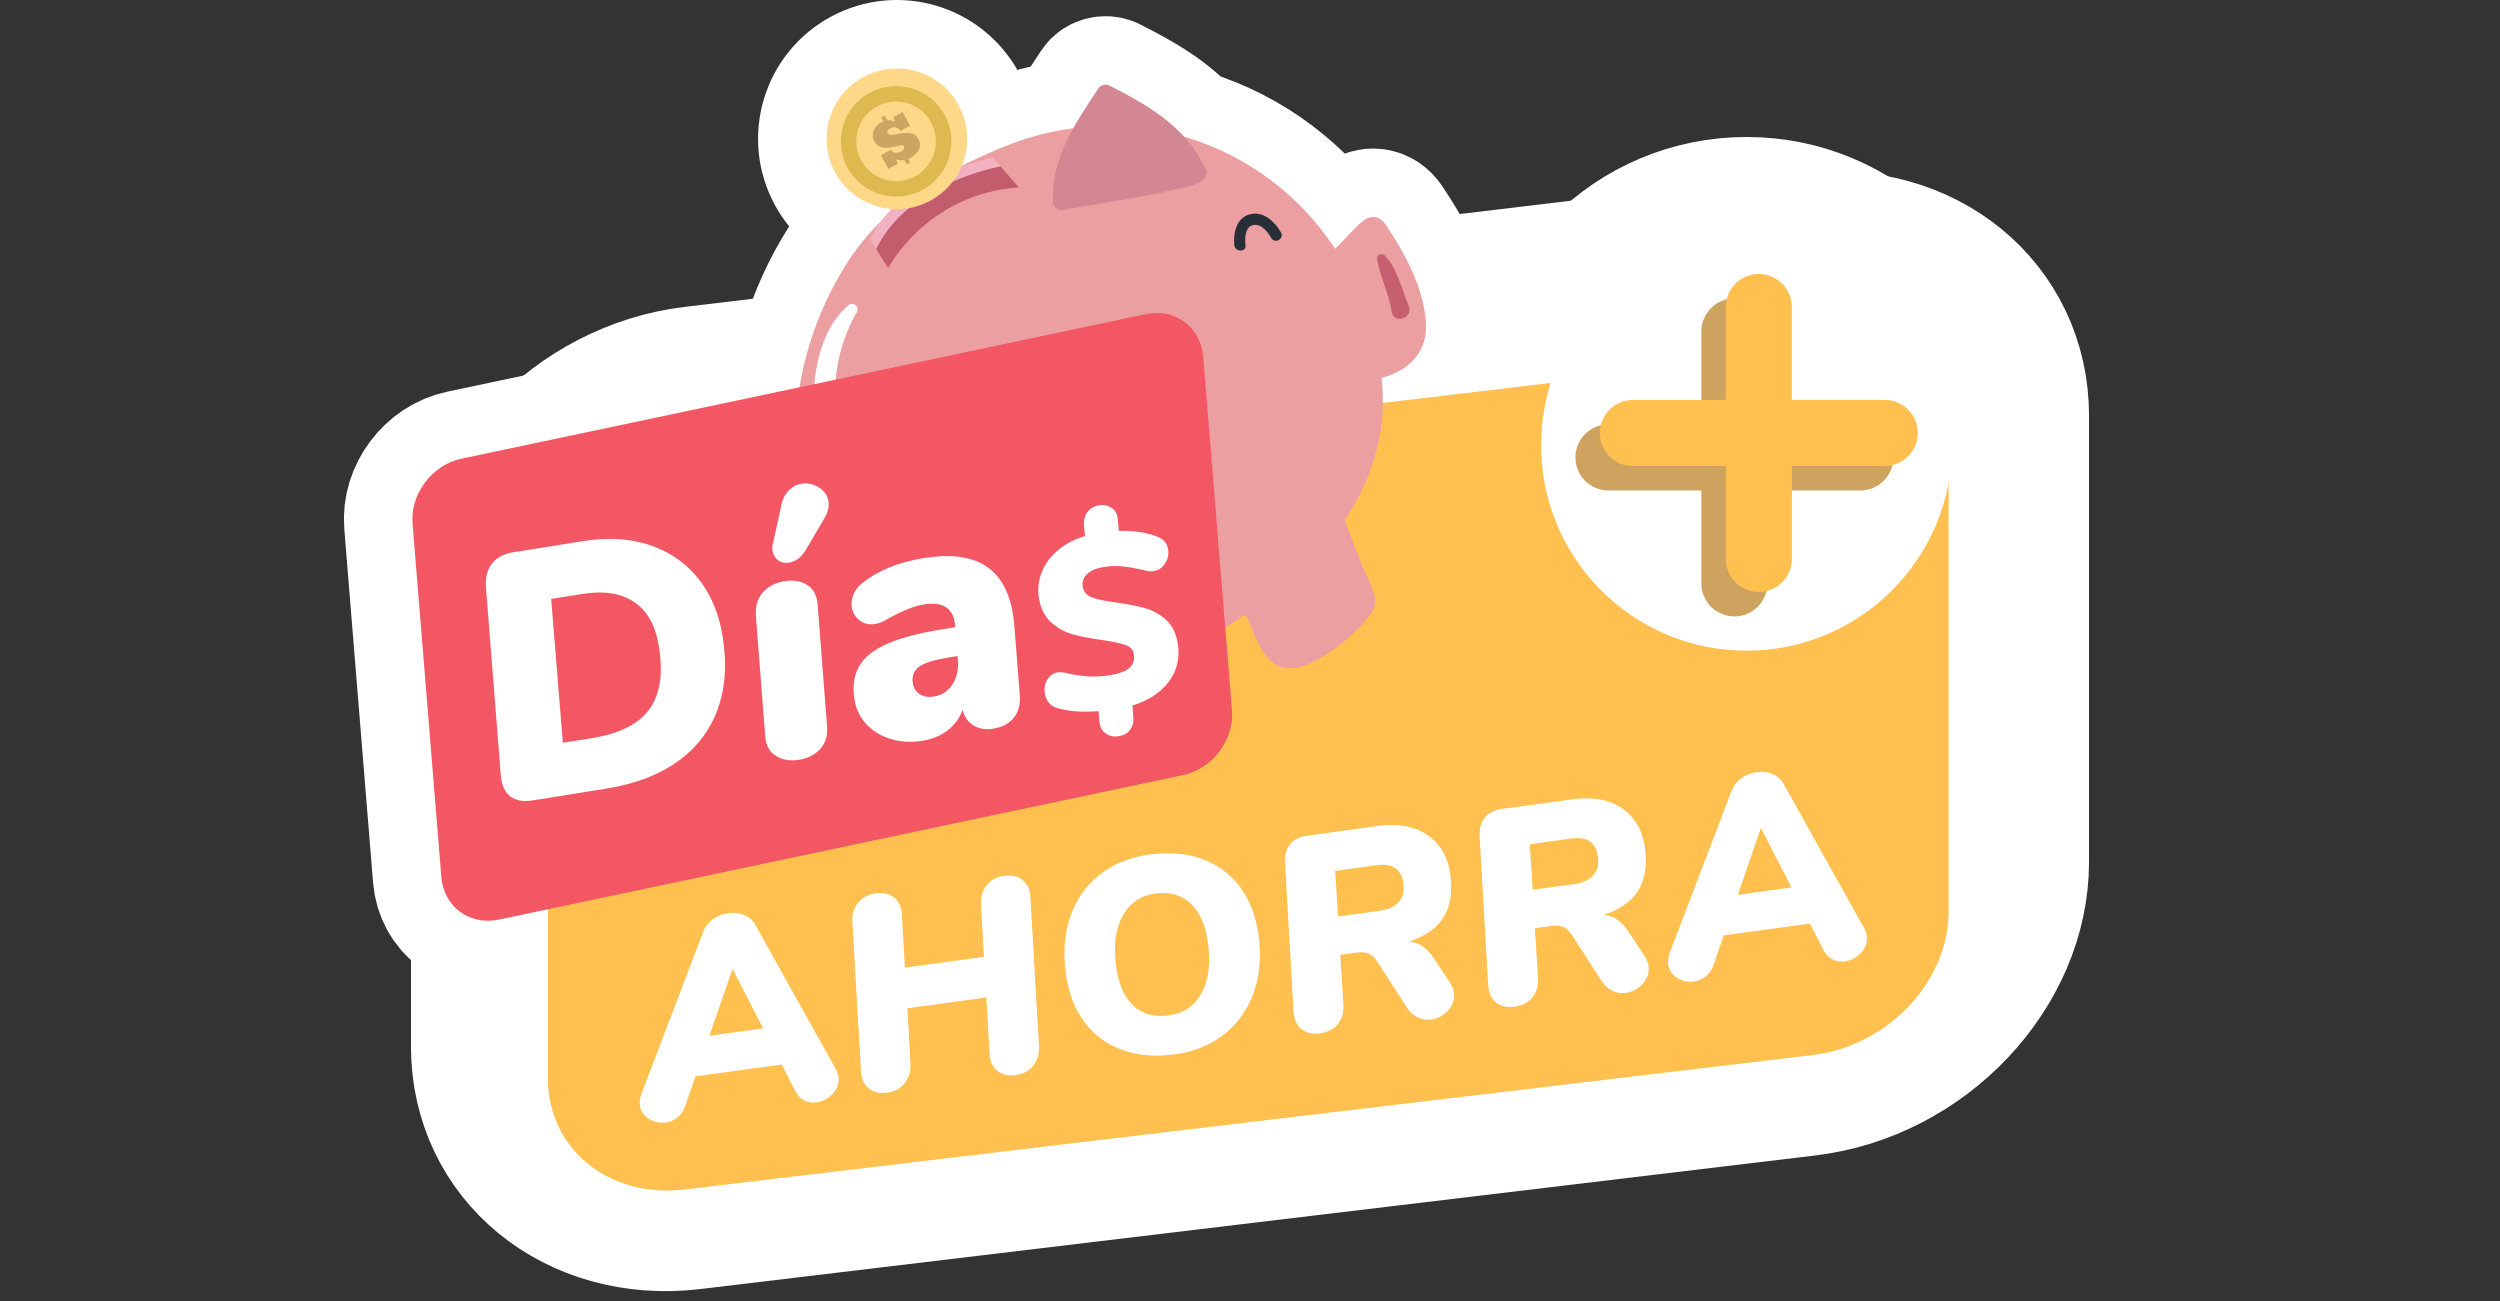 <?xml version="1.0" encoding="utf-8"?>
<!-- Generator: Adobe Illustrator 23.0.2, SVG Export Plug-In . SVG Version: 6.00 Build 0)  -->
<svg version="1.1" id="Capa_4" xmlns="http://www.w3.org/2000/svg" xmlns:xlink="http://www.w3.org/1999/xlink" x="0px" y="0px"
	 width="73px" height="38px" viewBox="0 0 73 38" style="enable-background:new 0 0 73 38;" xml:space="preserve">
<rect x="0" y="0" width="73" height="38" fill="#333333" stroke="none"/>
<style type="text/css">
	.st0{fill:#FFFFFF;stroke:#FFFFFF;stroke-width:4;stroke-linecap:round;stroke-linejoin:round;stroke-miterlimit:10;}
	.st1{opacity:0.5;}
	.st2{fill:#FFFFFF;}
	.st3{fill:#FFC050;}
	.st4{fill:#EB9FA1;}
	.st5{fill:#282F39;}
	.st6{fill:#D38793;}
	.st7{fill:#C65F70;}
	.st8{fill:#F2B1C0;}
	.st9{fill:#C35D6E;}
	.st10{fill:#FFD789;}
	.st11{fill:#BC9C15;}
	.st12{fill:#CDA462;}
	.st13{fill:#F25763;}
	.st14{fill:#CEA35F;}
</style>
<g>
	<g>
		<g>
			<path class="st0" d="M52.774,7.048l-32.548,3.9C16.793,11.359,14,14.315,14,17.537v13.019
				c0,3.222,2.793,5.509,6.226,5.097l32.548-3.9C56.207,31.342,59,28.386,59,25.164V12.145
				C59,8.923,56.207,6.636,52.774,7.048z"/>
			<path class="st0" d="M52.921,29.808l-32.941,3.926C17.782,33.996,16,32.545,16,30.494V17.387
				c0-2.052,1.782-3.928,3.979-4.19l32.941-3.926c2.198-0.262,3.979,1.189,3.979,3.241v13.107
				C56.9,27.671,55.118,29.547,52.921,29.808z"/>
		</g>
		<g>
			<path class="st0" d="M26.355,30.149c0.02,0.18-0.038,0.341-0.172,0.481c-0.135,0.141-0.295,0.222-0.481,0.241
				c-0.122,0.014-0.236-0.007-0.345-0.061c-0.107-0.056-0.193-0.147-0.255-0.274l-0.375-0.78l-2.49,0.272
				l-0.317,0.848c-0.055,0.141-0.133,0.248-0.234,0.323c-0.102,0.075-0.214,0.12-0.336,0.134
				c-0.175,0.019-0.336-0.021-0.483-0.116c-0.148-0.097-0.231-0.23-0.249-0.398
				c-0.012-0.107,0.009-0.222,0.059-0.346l1.89-4.576c0.064-0.157,0.163-0.282,0.297-0.374
				c0.135-0.093,0.284-0.148,0.448-0.166s0.317,0.005,0.459,0.066c0.141,0.062,0.246,0.163,0.315,0.3
				l2.197,4.202C26.323,30,26.347,30.074,26.355,30.149z M22.674,28.869l1.551-0.17l-0.833-1.734L22.674,28.869z"/>
			<path class="st0" d="M31.816,24.64c0.134,0.117,0.202,0.285,0.205,0.505l0.129,4.282
				c0.004,0.226-0.057,0.412-0.18,0.56c-0.123,0.147-0.293,0.233-0.511,0.257
				c-0.218,0.024-0.394-0.022-0.53-0.14c-0.137-0.115-0.206-0.286-0.209-0.512l-0.047-1.605l-2.282,0.249
				l0.046,1.596c0.003,0.227-0.058,0.413-0.18,0.56c-0.124,0.148-0.294,0.233-0.512,0.258
				c-0.223,0.024-0.4-0.022-0.534-0.14c-0.133-0.115-0.202-0.287-0.205-0.512l-0.13-4.284
				c-0.002-0.224,0.057-0.409,0.181-0.554c0.123-0.145,0.294-0.23,0.512-0.253
				c0.223-0.024,0.4,0.021,0.534,0.139c0.134,0.116,0.202,0.285,0.205,0.504l0.044,1.517l2.283-0.25
				l-0.044-1.508c-0.003-0.225,0.058-0.409,0.181-0.555c0.123-0.144,0.294-0.229,0.512-0.252
				C31.505,24.477,31.684,24.523,31.816,24.64z"/>
			<path class="st0" d="M34.544,29.605c-0.443-0.176-0.799-0.452-1.069-0.833c-0.27-0.381-0.435-0.851-0.496-1.407
				c-0.066-0.604-0.008-1.15,0.174-1.641c0.183-0.489,0.476-0.884,0.877-1.182
				c0.402-0.299,0.887-0.479,1.454-0.541c0.561-0.061,1.064-0.006,1.507,0.169c0.443,0.175,0.798,0.454,1.069,0.836
				c0.271,0.385,0.435,0.853,0.495,1.403c0.066,0.606,0.007,1.15-0.179,1.638
				c-0.185,0.486-0.479,0.882-0.881,1.183c-0.401,0.302-0.884,0.482-1.445,0.544
				C35.49,29.836,34.987,29.779,34.544,29.605z M36.874,28.026c0.211-0.366,0.286-0.852,0.219-1.457
				c-0.055-0.504-0.212-0.88-0.47-1.131c-0.258-0.251-0.591-0.354-1-0.31
				c-0.435,0.048-0.758,0.256-0.97,0.625c-0.211,0.37-0.285,0.854-0.219,1.452
				c0.056,0.51,0.211,0.889,0.466,1.137c0.255,0.249,0.592,0.351,1.011,0.305
				C36.342,28.601,36.663,28.394,36.874,28.026z"/>
			<path class="st0" d="M44.035,27.936c0.059,0.096,0.093,0.19,0.103,0.286c0.021,0.185-0.04,0.352-0.18,0.498
				c-0.14,0.146-0.305,0.231-0.495,0.252c-0.133,0.015-0.258-0.006-0.377-0.064
				c-0.119-0.057-0.221-0.151-0.305-0.281l-0.844-1.388c-0.117-0.197-0.296-0.282-0.534-0.256L40.895,27.04
				l0.051,1.426c0.009,0.226-0.049,0.412-0.172,0.559c-0.123,0.147-0.296,0.234-0.519,0.259
				c-0.224,0.023-0.403-0.022-0.539-0.14c-0.136-0.115-0.205-0.286-0.208-0.512l-0.131-4.291
				c-0.003-0.22,0.052-0.395,0.164-0.525c0.111-0.13,0.275-0.207,0.493-0.231l2.044-0.224
				c0.589-0.064,1.063,0.036,1.425,0.299c0.362,0.265,0.569,0.644,0.624,1.143c0.055,0.499-0.018,0.905-0.217,1.22
				s-0.537,0.543-1.015,0.688c0.146,0.021,0.273,0.07,0.382,0.15c0.107,0.079,0.214,0.199,0.317,0.36
				L44.035,27.936z M42.048,25.804c0.259-0.028,0.45-0.108,0.573-0.239c0.122-0.131,0.171-0.307,0.147-0.524
				c-0.023-0.212-0.097-0.362-0.223-0.454c-0.125-0.091-0.308-0.123-0.546-0.097l-1.185,0.129l0.047,1.315
				L42.048,25.804z"/>
			<path class="st0" d="M49.657,27.322c0.059,0.096,0.093,0.191,0.103,0.287c0.021,0.185-0.039,0.352-0.179,0.497
				c-0.14,0.147-0.305,0.231-0.496,0.252c-0.132,0.015-0.258-0.006-0.377-0.064
				c-0.119-0.057-0.221-0.15-0.305-0.281l-0.844-1.388c-0.117-0.197-0.296-0.282-0.535-0.256l-0.508,0.056
				l0.051,1.426c0.009,0.226-0.049,0.412-0.173,0.559c-0.123,0.148-0.296,0.234-0.519,0.259
				s-0.402-0.022-0.538-0.14c-0.137-0.115-0.206-0.286-0.209-0.512l-0.131-4.291
				c-0.002-0.219,0.052-0.395,0.164-0.525c0.111-0.129,0.276-0.207,0.493-0.231l2.045-0.223
				c0.588-0.065,1.062,0.035,1.425,0.299c0.361,0.264,0.569,0.644,0.623,1.143c0.055,0.498-0.018,0.904-0.216,1.219
				c-0.199,0.315-0.538,0.543-1.016,0.688c0.146,0.021,0.274,0.07,0.382,0.15
				c0.108,0.079,0.214,0.199,0.317,0.36L49.657,27.322z M47.67,25.189c0.26-0.028,0.451-0.108,0.573-0.239
				s0.171-0.306,0.147-0.524c-0.023-0.211-0.097-0.362-0.223-0.453c-0.125-0.092-0.307-0.124-0.545-0.098
				l-1.185,0.129l0.048,1.315L47.67,25.189z"/>
			<path class="st0" d="M56.065,26.904c0.019,0.18-0.038,0.34-0.173,0.481c-0.135,0.141-0.295,0.221-0.48,0.241
				c-0.122,0.014-0.236-0.008-0.345-0.062S54.874,27.418,54.812,27.29l-0.374-0.78l-2.49,0.273l-0.317,0.847
				c-0.055,0.142-0.132,0.249-0.234,0.324c-0.102,0.075-0.214,0.12-0.335,0.134
				c-0.176,0.019-0.337-0.021-0.483-0.116c-0.148-0.097-0.231-0.231-0.249-0.399
				c-0.012-0.107,0.008-0.221,0.059-0.345l1.891-4.576c0.064-0.157,0.162-0.282,0.297-0.375
				c0.135-0.092,0.284-0.147,0.449-0.165c0.164-0.019,0.316,0.005,0.457,0.066c0.142,0.062,0.246,0.163,0.315,0.3
				l2.197,4.201C56.033,26.755,56.057,26.829,56.065,26.904z M52.385,25.624l1.551-0.17l-0.833-1.735L52.385,25.624z"
				/>
		</g>
		<g>
			<g>
				<g>
					<g>
						<g>
							<path class="st0" d="M24.911,17.377c1.165,1.345,2.853,2.331,4.637,2.511c1.743,0.176,3.52-0.26,5.097-0.987
								c2.987-1.377,5.985-4.064,5.716-7.647c-0.005-0.073-0.012-0.145-0.02-0.218
								c0.772-0.209,1.381-0.736,1.292-1.683c-0.097-1.024-0.617-1.964-1.181-2.805
								c-0.158-0.235-0.423-0.278-0.646-0.102c-0.303,0.239-0.539,0.558-0.823,0.818
								c-2.052-3.127-6.052-4.501-9.759-2.943c-1.852,0.778-3.443,1.697-4.517,3.401
								C22.872,10.633,22.549,14.648,24.911,17.377z"/>
							<path class="st0" d="M37.117,6.947c-0.099-0.173-0.295-0.431-0.531-0.373c-0.244,0.06-0.235,0.401-0.217,0.591
								c0.019,0.21-0.31,0.197-0.329-0.011c-0.033-0.357,0.069-0.807,0.472-0.901
								c0.392-0.091,0.718,0.227,0.894,0.538C37.511,6.975,37.221,7.131,37.117,6.947L37.117,6.947z"/>
							<path class="st0" d="M31.144,6.115c0.046-0.009,0.092-0.018,0.138-0.026c0.158-0.028,0.316-0.054,0.474-0.081
								c0.43-0.072,0.861-0.144,1.29-0.221c0.43-0.077,0.86-0.156,1.285-0.257
								c0.258-0.061,0.569-0.109,0.79-0.268c0.09-0.065,0.141-0.206,0.09-0.311
								c-0.121-0.247-0.258-0.481-0.42-0.703c-0.005-0.009-0.012-0.018-0.019-0.026
								c-0.006-0.009-0.013-0.017-0.02-0.024c-0.623-0.781-1.486-1.256-2.363-1.702
								c-0.099-0.051-0.254-0.013-0.315,0.081c-0.666,1.013-1.398,2.056-1.323,3.328
								C30.761,6.09,30.992,6.196,31.144,6.115z M31.226,6.04c-0.003,0.005-0.007,0.01-0.011,0.015
								C31.218,6.05,31.223,6.046,31.226,6.04z"/>
							<path class="st0" d="M40.43,7.457c0.383,0.388,0.494,0.979,0.702,1.467c0.159,0.373-0.437,0.552-0.493,0.186
								c-0.082-0.531-0.332-1.011-0.429-1.533C40.186,7.451,40.337,7.363,40.43,7.457L40.43,7.457z"/>
							<path class="st0" d="M24.69,16.175c-0.318,0.858-0.989,1.553-1.938,1.148
								c-0.33-0.141-0.721-0.386-0.829-0.753c-0.097-0.328,0.086-0.684,0.422-0.776
								c0.76-0.209,0.766,0.962,0.424,1.343c-0.34,0.378-0.869,0.538-1.366,0.487
								c-0.416-0.043-0.956-0.248-1.095-0.679c-0.027-0.085,0.067-0.153,0.142-0.133
								c0.558,0.149,0.965,0.532,1.59,0.324c0.245-0.082,0.523-0.255,0.575-0.526
								c0.023-0.122-0.083-0.638-0.221-0.293c-0.13,0.324,0.582,0.645,0.801,0.716
								c0.633,0.205,1.114-0.411,1.349-0.923C24.581,16.027,24.721,16.09,24.69,16.175L24.69,16.175z"/>
						</g>
						<path class="st0" d="M35.496,16.359c0.644-0.539,1.371-0.912,2.154-1.206c0.272-0.102,0.551-0.181,0.834-0.248
							c0.084-0.02,0.167-0.04,0.251-0.06c0.062-0.015,0.167-0.065,0.175-0.055
							c0.077-0.04,0.172-0.031,0.217,0.073c0.235,0.547,0.429,1.115,0.654,1.667
							c0.123,0.3,0.364,0.695,0.373,1.03c0.006,0.232-0.153,0.404-0.291,0.571
							c-0.247,0.298-0.535,0.55-0.847,0.778c-0.523,0.383-1.366,0.926-1.947,0.359
							c-0.286-0.279-0.431-0.729-0.587-1.086c-0.213-0.488-0.642-0.841-0.999-1.226
							C35.335,16.795,35.318,16.508,35.496,16.359z"/>
						<path class="st0" d="M29.899,19.378c0.644-0.539,1.371-0.912,2.154-1.206c0.272-0.102,0.551-0.181,0.834-0.248
							c0.084-0.02,0.167-0.04,0.251-0.06c0.062-0.015,0.167-0.065,0.175-0.055
							c0.077-0.04,0.172-0.031,0.217,0.073c0.235,0.547,0.429,1.115,0.654,1.667
							c0.123,0.3,0.364,0.695,0.373,1.03c0.006,0.232-0.153,0.404-0.291,0.571
							c-0.247,0.298-0.535,0.55-0.847,0.778c-0.523,0.383-1.366,0.926-1.947,0.359
							c-0.286-0.279-0.431-0.729-0.587-1.086c-0.213-0.488-0.642-0.841-0.999-1.226
							C29.739,19.814,29.721,19.527,29.899,19.378z"/>
					</g>
					<path class="st0" d="M25.02,9.112c-0.747,1.29-0.744,2.695-0.54,4.133c0.053,0.371-0.508,0.511-0.576,0.132
						c-0.252-1.394-0.307-3.444,0.869-4.465C24.908,8.795,25.113,8.951,25.02,9.112L25.02,9.112z"/>
					<path class="st0" d="M29.527,5.221l-0.528-0.613c0,0-2.664,0.434-3.591,2.384l0.349,0.546
						C25.757,7.538,26.836,5.401,29.527,5.221z"/>
					<path class="st0" d="M29.749,5.473l-0.528-0.613c0,0-2.696,0.455-3.638,2.414l0.353,0.557
						C25.936,7.832,27.04,5.665,29.749,5.473z"/>
					<g>
						<path class="st0" d="M27.996,3.079c0.538,0.998,0.166,2.244-0.832,2.782c-0.998,0.538-2.243,0.166-2.782-0.832
							c-0.538-0.998-0.166-2.244,0.832-2.782C26.212,1.708,27.457,2.081,27.996,3.079z"/>
						<g class="st1">
							<path class="st0" d="M26.933,5.549c-0.784,0.423-1.766,0.129-2.188-0.655s-0.129-1.766,0.655-2.188
								s1.766-0.129,2.188,0.655C28.011,4.145,27.717,5.127,26.933,5.549z M25.615,3.105
								c-0.564,0.304-0.775,1.01-0.471,1.574c0.304,0.564,1.01,0.775,1.574,0.471
								c0.564-0.304,0.775-1.01,0.471-1.574C26.885,3.012,26.179,2.801,25.615,3.105z"/>
						</g>
						<g>
							<path class="st0" d="M26.288,3.825c-0.063-0.117-0.191-0.134-0.302-0.074c-0.046,0.025-0.094,0.088-0.064,0.143
								c0.088,0.163,0.696-0.214,0.897,0.159c0.134,0.247-0.05,0.461-0.239,0.563
								C26.56,4.627,26.54,4.635,26.522,4.643l0.055,0.102L26.475,4.8l-0.068-0.125
								c-0.092,0.015-0.177-0.001-0.239-0.025l0.048,0.132l-0.278,0.15l-0.216-0.4l0.295-0.159
								c0.072,0.133,0.217,0.084,0.285,0.051c0.056-0.03,0.128-0.085,0.092-0.152
								c-0.067-0.124-0.648,0.257-0.866-0.147c-0.127-0.235,0.038-0.461,0.194-0.545
								c0.024-0.013,0.048-0.024,0.074-0.034l-0.063-0.117l0.102-0.055l0.076,0.141
								c0.08-0.01,0.16,0,0.231,0.048L26.087,3.42l0.273-0.147l0.215,0.398L26.288,3.825z"/>
						</g>
					</g>
				</g>
			</g>
			<g>
				<path class="st0" d="M24.602,15.04"/>
				<g>
					<path class="st0" d="M24.602,15.574c0.688,0,0.689-1.069,0-1.069C23.914,14.505,23.913,15.574,24.602,15.574
						L24.602,15.574z"/>
				</g>
			</g>
			<g>
				<path class="st0" d="M18.564,16.003c0.644-0.315,1.219-0.725,1.793-1.141c0.573-0.415,1.222-0.765,1.675-1.335
					c0.038-0.049-0.063-0.19-0.121-0.169c-0.648,0.233-1.159,0.703-1.704,1.091
					c-0.61,0.433-1.219,0.864-1.751,1.402C18.405,15.901,18.501,16.034,18.564,16.003L18.564,16.003z"/>
			</g>
			<g>
				<path class="st0" d="M17.024,18.292c0.851-0.527,1.824-1.034,2.476-1.813c0.052-0.062-0.017-0.158-0.092-0.129
					c-0.947,0.368-1.739,1.128-2.51,1.765C16.789,18.205,16.905,18.365,17.024,18.292L17.024,18.292z"/>
			</g>
			<g>
				<path class="st0" d="M21.259,24.254c0.834-0.407,1.579-0.939,2.323-1.478c0.742-0.537,1.583-0.991,2.169-1.729
					c0.05-0.063-0.082-0.246-0.157-0.219c-0.839,0.301-1.501,0.91-2.208,1.413
					c-0.79,0.561-1.579,1.119-2.268,1.816C21.054,24.122,21.177,24.294,21.259,24.254L21.259,24.254z"/>
			</g>
			<g>
				<path class="st0" d="M18.72,24.047c0.851-0.527,1.824-1.034,2.476-1.813c0.052-0.062-0.017-0.158-0.092-0.129
					c-0.947,0.368-1.739,1.128-2.51,1.765C18.486,23.96,18.601,24.121,18.72,24.047L18.72,24.047z"/>
			</g>
			<g>
				<path class="st0" d="M18.831,20.887c0.851-0.527,1.824-1.034,2.476-1.813c0.052-0.062-0.017-0.158-0.092-0.129
					c-0.947,0.368-1.739,1.128-2.51,1.765C18.597,20.8,18.712,20.96,18.831,20.887L18.831,20.887z"/>
			</g>
		</g>
		<g>
			<path class="st0" d="M34.547,22.632l-19.978,4.22c-0.858,0.181-1.611-0.375-1.682-1.242l-0.84-10.318
				c-0.071-0.867,0.568-1.717,1.426-1.898l19.978-4.22c0.858-0.181,1.611,0.375,1.682,1.242l0.84,10.318
				C36.044,21.601,35.405,22.451,34.547,22.632z"/>
		</g>
		<g>
			<path class="st0" d="M16.602,22.971c-0.139-0.097-0.225-0.262-0.259-0.495l-0.631-4.6
				c-0.028-0.235,0.01-0.429,0.115-0.582c0.104-0.153,0.273-0.254,0.502-0.305l1.694-0.373
				c0.596-0.131,1.14-0.13,1.63,0c0.492,0.131,0.904,0.379,1.238,0.745c0.334,0.366,0.562,0.833,0.688,1.4
				c0.145,0.663,0.139,1.261-0.021,1.79c-0.161,0.531-0.462,0.974-0.905,1.33
				c-0.443,0.356-1.014,0.612-1.71,0.766l-1.787,0.393C16.926,23.09,16.742,23.066,16.602,22.971z M18.526,21.43
				c0.658-0.144,1.11-0.405,1.357-0.781c0.248-0.374,0.299-0.894,0.152-1.558c-0.109-0.5-0.331-0.851-0.664-1.051
				c-0.333-0.201-0.76-0.244-1.283-0.129l-0.759,0.167l0.488,3.507L18.526,21.43z"/>
			<path class="st0" d="M23.06,21.608c-0.164-0.087-0.262-0.246-0.294-0.476l-0.399-2.943
				c-0.028-0.234,0.021-0.428,0.146-0.58c0.127-0.15,0.296-0.25,0.509-0.297c0.214-0.047,0.4-0.025,0.561,0.062
				c0.161,0.088,0.255,0.251,0.283,0.485l0.399,2.944c0.033,0.23-0.012,0.419-0.135,0.569
				c-0.123,0.15-0.291,0.249-0.504,0.296C23.412,21.716,23.224,21.696,23.06,21.608z M23.106,16.852
				c-0.101,0.022-0.191,0.01-0.269-0.037c-0.078-0.048-0.129-0.123-0.151-0.224
				c-0.017-0.078-0.015-0.161,0.007-0.249l0.157-0.972c0.036-0.131,0.094-0.237,0.174-0.316
				s0.17-0.129,0.272-0.152c0.146-0.032,0.289-0.01,0.43,0.065c0.14,0.076,0.227,0.185,0.259,0.332
				c0.029,0.135,0,0.283-0.089,0.443l-0.408,0.797C23.39,16.713,23.263,16.817,23.106,16.852z"/>
			<path class="st0" d="M27.918,16.651c0.373,0.208,0.62,0.589,0.742,1.145c0.026,0.118,0.044,0.212,0.053,0.28
				l0.231,1.699c0.032,0.224-0.007,0.41-0.115,0.561c-0.109,0.15-0.272,0.249-0.491,0.297
				c-0.185,0.041-0.349,0.023-0.489-0.055c-0.141-0.078-0.236-0.2-0.285-0.367
				c-0.06,0.208-0.172,0.384-0.335,0.525c-0.163,0.142-0.365,0.239-0.607,0.293
				c-0.27,0.059-0.527,0.059-0.772,0.002c-0.246-0.059-0.453-0.168-0.621-0.328
				c-0.168-0.161-0.277-0.356-0.328-0.587c-0.07-0.32-0.048-0.595,0.066-0.823
				c0.114-0.228,0.334-0.426,0.657-0.591c0.323-0.164,0.768-0.31,1.336-0.434l0.304-0.067l-0.005-0.061
				c-0.065-0.404-0.331-0.555-0.798-0.452c-0.225,0.05-0.523,0.192-0.896,0.427
				c-0.086,0.06-0.178,0.102-0.273,0.122c-0.141,0.031-0.266,0.009-0.377-0.067
				c-0.111-0.076-0.18-0.178-0.209-0.307c-0.022-0.102-0.015-0.207,0.022-0.319
				c0.038-0.112,0.111-0.215,0.22-0.309c0.365-0.321,0.854-0.549,1.467-0.684
				C27.044,16.411,27.546,16.445,27.918,16.651z M27.277,19.607c0.101-0.172,0.134-0.376,0.101-0.609l-0.013-0.095
				l-0.228,0.05c-0.337,0.074-0.569,0.162-0.697,0.264c-0.127,0.102-0.173,0.24-0.135,0.414
				c0.026,0.118,0.088,0.205,0.185,0.26c0.098,0.055,0.214,0.068,0.349,0.039
				C27.031,19.888,27.177,19.78,27.277,19.607z"/>
			<path class="st0" d="M30.579,17.277c0.136,0.042,0.343,0.074,0.623,0.094c0.284,0.024,0.519,0.057,0.707,0.099
				c0.187,0.043,0.359,0.128,0.517,0.255c0.157,0.127,0.263,0.315,0.316,0.561c0.077,0.348,0.022,0.663-0.164,0.944
				c-0.185,0.283-0.472,0.495-0.858,0.638l0.036,0.274c0.019,0.126,0,0.234-0.058,0.323
				c-0.059,0.088-0.148,0.145-0.269,0.172c-0.125,0.027-0.234,0.011-0.328-0.051
				c-0.093-0.061-0.148-0.148-0.165-0.265l-0.035-0.268c-0.418,0.055-0.766,0.048-1.044-0.022
				c-0.083-0.022-0.149-0.065-0.199-0.125c-0.05-0.061-0.084-0.13-0.101-0.208
				c-0.027-0.121-0.015-0.235,0.039-0.34c0.052-0.105,0.135-0.171,0.248-0.196
				c0.066-0.014,0.141-0.012,0.223,0.006c0.179,0.03,0.351,0.047,0.518,0.049c0.166,0.002,0.353-0.019,0.56-0.065
				c0.211-0.046,0.361-0.115,0.45-0.203c0.089-0.089,0.119-0.203,0.089-0.34
				c-0.024-0.109-0.1-0.182-0.227-0.217c-0.126-0.037-0.323-0.065-0.591-0.088
				c-0.287-0.023-0.528-0.056-0.722-0.1c-0.194-0.043-0.373-0.131-0.537-0.263s-0.273-0.323-0.329-0.573
				c-0.049-0.224-0.038-0.439,0.033-0.646c0.071-0.209,0.193-0.395,0.366-0.558c0.174-0.162,0.387-0.29,0.641-0.383
				l-0.041-0.273c-0.016-0.123,0.008-0.231,0.069-0.323c0.062-0.091,0.151-0.15,0.27-0.176
				c0.125-0.027,0.232-0.011,0.323,0.049c0.091,0.06,0.144,0.149,0.157,0.27l0.043,0.279
				c0.407-0.032,0.743,0.004,1.007,0.11c0.123,0.056,0.199,0.146,0.227,0.275
				c0.025,0.117,0.008,0.232-0.054,0.344c-0.061,0.111-0.152,0.182-0.273,0.208
				c-0.071,0.015-0.147,0.011-0.231-0.012c-0.204-0.033-0.38-0.053-0.529-0.061s-0.306,0.006-0.47,0.042
				c-0.176,0.039-0.308,0.103-0.394,0.194c-0.087,0.092-0.117,0.197-0.09,0.318
				C30.36,17.152,30.442,17.236,30.579,17.277z"/>
		</g>
		<circle class="st0" cx="51" cy="12" r="6"/>
		<g>
			<path class="st0" d="M55.286,12.357c0,0.533-0.432,0.965-0.965,0.965h-2.712v2.712
				c0,0.533-0.432,0.965-0.965,0.965c-0.533,0-0.965-0.432-0.965-0.965v-2.712h-2.712
				c-0.533,0-0.965-0.432-0.965-0.965c0-0.533,0.432-0.965,0.965-0.965h2.712V8.68
				c0-0.533,0.432-0.965,0.965-0.965c0.533,0,0.965,0.432,0.965,0.965v2.712h2.712
				C54.854,11.392,55.286,11.824,55.286,12.357z"/>
		</g>
		<g>
			<path class="st0" d="M56,11.643c0,0.533-0.432,0.965-0.965,0.965h-2.712v2.712c0,0.533-0.432,0.965-0.965,0.965
				c-0.533,0-0.965-0.432-0.965-0.965v-2.712h-2.712c-0.533,0-0.965-0.432-0.965-0.965
				c0-0.533,0.432-0.965,0.965-0.965h2.712V7.965C50.392,7.432,50.824,7,51.357,7c0.533,0,0.965,0.432,0.965,0.965
				v2.712h2.712C55.568,10.678,56,11.11,56,11.643z"/>
		</g>
	</g>
	<g>
		<path class="st2" d="M52.774,8.048l-32.548,3.9C16.793,12.359,14,15.315,14,18.537v13.019
			c0,3.222,2.793,5.509,6.226,5.097l32.548-3.9C56.207,32.342,59,29.386,59,26.164V13.145
			C59,9.923,56.207,7.636,52.774,8.048z"/>
		<path class="st3" d="M52.921,30.808l-32.941,3.926C17.782,34.996,16,33.545,16,31.494V18.387
			c0-2.052,1.782-3.928,3.979-4.19l32.941-3.926c2.198-0.262,3.979,1.189,3.979,3.241v13.107
			C56.9,28.671,55.118,30.547,52.921,30.808z"/>
		<g>
			<path class="st2" d="M24.483,31.439c0.025,0.182-0.029,0.347-0.162,0.492c-0.132,0.146-0.293,0.233-0.479,0.259
				c-0.124,0.018-0.241-0.002-0.352-0.054c-0.111-0.054-0.2-0.144-0.266-0.272l-0.401-0.78l-2.517,0.345
				l-0.298,0.868c-0.051,0.144-0.127,0.255-0.229,0.335c-0.101,0.079-0.213,0.127-0.336,0.144
				c-0.177,0.024-0.342-0.011-0.494-0.104c-0.152-0.093-0.24-0.226-0.263-0.398
				c-0.015-0.106,0.002-0.224,0.05-0.35l1.789-4.691c0.06-0.162,0.157-0.292,0.291-0.389
				c0.134-0.098,0.284-0.158,0.45-0.181c0.166-0.023,0.322-0.005,0.466,0.056
				c0.144,0.059,0.253,0.157,0.327,0.294l2.344,4.198C24.446,31.287,24.474,31.363,24.483,31.439z M20.716,30.243
				l1.567-0.215l-0.893-1.737L20.716,30.243z"/>
			<path class="st2" d="M29.867,25.701c0.139,0.115,0.212,0.283,0.221,0.506l0.251,4.339
				c0.009,0.228-0.046,0.419-0.168,0.571c-0.121,0.153-0.291,0.245-0.511,0.275
				c-0.22,0.029-0.4-0.013-0.541-0.127s-0.216-0.286-0.226-0.514l-0.091-1.626l-2.307,0.316l0.091,1.618
				c0.009,0.228-0.047,0.418-0.168,0.571c-0.121,0.152-0.291,0.245-0.511,0.274
				c-0.225,0.031-0.406-0.012-0.545-0.126c-0.139-0.114-0.212-0.286-0.222-0.514l-0.251-4.338
				c-0.01-0.229,0.046-0.418,0.168-0.568c0.122-0.15,0.292-0.24,0.512-0.271c0.225-0.03,0.407,0.011,0.545,0.125
				c0.138,0.116,0.212,0.284,0.221,0.507l0.088,1.536l2.307-0.316l-0.086-1.527
				c-0.01-0.229,0.046-0.417,0.168-0.568c0.121-0.15,0.292-0.24,0.512-0.27
				C29.546,25.545,29.729,25.587,29.867,25.701z"/>
			<path class="st2" d="M32.77,30.658c-0.454-0.163-0.823-0.435-1.106-0.815c-0.285-0.379-0.465-0.85-0.542-1.412
				c-0.084-0.611-0.04-1.166,0.132-1.668c0.172-0.5,0.457-0.908,0.856-1.223c0.399-0.314,0.885-0.511,1.459-0.589
				c0.568-0.078,1.079-0.034,1.532,0.13c0.454,0.165,0.823,0.438,1.107,0.818
				c0.285,0.382,0.465,0.851,0.541,1.408c0.084,0.61,0.038,1.166-0.136,1.664c-0.175,0.5-0.461,0.907-0.86,1.224
				c-0.399,0.317-0.882,0.514-1.45,0.592C33.734,30.865,33.223,30.822,32.77,30.658z M35.088,28.994
				c0.205-0.378,0.266-0.872,0.182-1.482c-0.07-0.509-0.239-0.887-0.507-1.135
				c-0.27-0.246-0.61-0.342-1.022-0.286c-0.44,0.06-0.761,0.282-0.965,0.661
				c-0.205,0.38-0.266,0.873-0.183,1.478c0.071,0.515,0.238,0.894,0.504,1.139
				c0.265,0.245,0.609,0.337,1.033,0.279C34.564,29.589,34.883,29.371,35.088,28.994z"/>
			<path class="st2" d="M42.344,28.703c0.062,0.096,0.1,0.191,0.113,0.288c0.025,0.186-0.03,0.356-0.168,0.51
				c-0.137,0.152-0.302,0.241-0.495,0.268c-0.134,0.019-0.262,0.001-0.384-0.054
				c-0.123-0.054-0.228-0.145-0.316-0.275l-0.894-1.384c-0.125-0.196-0.309-0.277-0.55-0.244l-0.515,0.07
				l0.092,1.446c0.015,0.227-0.038,0.417-0.159,0.569c-0.121,0.153-0.294,0.245-0.519,0.276
				c-0.226,0.031-0.409-0.012-0.55-0.126c-0.141-0.113-0.217-0.285-0.227-0.513l-0.251-4.348
				c-0.009-0.223,0.042-0.4,0.151-0.536c0.109-0.135,0.274-0.218,0.494-0.248l2.065-0.283
				c0.596-0.082,1.079,0.007,1.453,0.265c0.373,0.257,0.595,0.637,0.664,1.141c0.069,0.505,0.007,0.918-0.185,1.242
				c-0.193,0.323-0.53,0.564-1.011,0.725c0.15,0.016,0.28,0.065,0.392,0.142s0.223,0.196,0.332,0.355
				L42.344,28.703z M40.27,26.596c0.262-0.035,0.454-0.12,0.574-0.258c0.121-0.137,0.165-0.315,0.136-0.534
				c-0.029-0.214-0.109-0.366-0.238-0.455c-0.13-0.089-0.315-0.116-0.557-0.083l-1.197,0.164l0.084,1.331
				L40.27,26.596z"/>
			<path class="st2" d="M48.026,27.925c0.061,0.095,0.1,0.191,0.113,0.288c0.025,0.186-0.031,0.356-0.168,0.51
				c-0.138,0.151-0.303,0.241-0.496,0.268c-0.134,0.019-0.262,0.001-0.383-0.054
				c-0.123-0.054-0.229-0.146-0.316-0.276l-0.894-1.384c-0.125-0.195-0.308-0.277-0.549-0.244l-0.515,0.071
				l0.092,1.445c0.015,0.227-0.039,0.417-0.16,0.57c-0.12,0.152-0.293,0.245-0.519,0.275
				c-0.225,0.031-0.408-0.011-0.55-0.125c-0.141-0.114-0.216-0.286-0.226-0.514l-0.251-4.347
				c-0.009-0.223,0.041-0.4,0.151-0.536c0.109-0.136,0.274-0.219,0.494-0.249l2.065-0.283
				c0.595-0.081,1.079,0.008,1.453,0.265c0.373,0.258,0.595,0.637,0.664,1.141c0.068,0.505,0.007,0.918-0.186,1.242
				s-0.53,0.565-1.01,0.725c0.149,0.017,0.28,0.065,0.392,0.143s0.223,0.196,0.331,0.355L48.026,27.925z
				 M45.952,25.817c0.263-0.036,0.454-0.121,0.574-0.258c0.121-0.137,0.166-0.315,0.136-0.535
				c-0.029-0.214-0.108-0.366-0.238-0.455c-0.13-0.088-0.315-0.115-0.556-0.083l-1.198,0.165l0.085,1.33
				L45.952,25.817z"/>
			<path class="st2" d="M54.511,27.322c0.024,0.182-0.029,0.348-0.162,0.493c-0.133,0.146-0.293,0.233-0.48,0.259
				c-0.123,0.017-0.24-0.002-0.352-0.055s-0.199-0.144-0.266-0.271l-0.402-0.78l-2.516,0.345l-0.299,0.868
				c-0.051,0.144-0.128,0.255-0.229,0.335c-0.101,0.078-0.213,0.127-0.336,0.144
				c-0.177,0.024-0.341-0.011-0.493-0.104s-0.24-0.226-0.264-0.398c-0.015-0.106,0.002-0.225,0.05-0.351
				l1.79-4.691c0.059-0.161,0.156-0.291,0.29-0.388c0.134-0.098,0.284-0.158,0.45-0.182
				c0.166-0.022,0.321-0.004,0.467,0.056c0.144,0.06,0.253,0.157,0.326,0.295l2.345,4.198
				C54.473,27.172,54.5,27.247,54.511,27.322z M50.744,26.128l1.567-0.215l-0.894-1.737L50.744,26.128z"/>
		</g>
	</g>
	<g>
		<g>
			<g>
				<g>
					<g>
						<path class="st4" d="M24.911,17.377c1.165,1.345,2.853,2.331,4.637,2.511c1.743,0.176,3.52-0.26,5.097-0.987
							c2.987-1.377,5.985-4.064,5.716-7.647c-0.005-0.073-0.012-0.145-0.02-0.218
							c0.772-0.209,1.381-0.736,1.292-1.683c-0.097-1.024-0.617-1.964-1.181-2.805
							c-0.158-0.235-0.423-0.278-0.646-0.102c-0.303,0.239-0.539,0.558-0.823,0.818
							c-2.052-3.127-6.052-4.501-9.759-2.943c-1.852,0.778-3.443,1.697-4.517,3.401
							C22.872,10.633,22.549,14.648,24.911,17.377z"/>
						<path class="st5" d="M37.117,6.947c-0.099-0.173-0.295-0.431-0.531-0.373c-0.244,0.06-0.235,0.401-0.217,0.591
							c0.019,0.21-0.31,0.197-0.329-0.011c-0.033-0.357,0.069-0.807,0.472-0.901
							c0.392-0.091,0.718,0.227,0.894,0.538C37.511,6.975,37.221,7.131,37.117,6.947L37.117,6.947z"/>
						<path class="st6" d="M31.144,6.115c0.046-0.009,0.092-0.018,0.138-0.026c0.158-0.028,0.316-0.054,0.474-0.081
							c0.43-0.072,0.861-0.144,1.29-0.221c0.43-0.077,0.86-0.156,1.285-0.257
							c0.258-0.061,0.569-0.109,0.79-0.268c0.09-0.065,0.141-0.206,0.09-0.311
							c-0.121-0.247-0.258-0.481-0.42-0.703c-0.005-0.009-0.012-0.018-0.019-0.026
							c-0.006-0.009-0.013-0.017-0.02-0.024c-0.623-0.781-1.486-1.256-2.363-1.702
							c-0.099-0.051-0.254-0.013-0.315,0.081c-0.666,1.013-1.398,2.056-1.323,3.328
							C30.761,6.09,30.992,6.196,31.144,6.115z M31.226,6.04c-0.003,0.005-0.007,0.01-0.011,0.015
							C31.218,6.05,31.223,6.046,31.226,6.04z"/>
						<path class="st7" d="M40.43,7.457c0.383,0.388,0.494,0.979,0.702,1.467c0.159,0.373-0.437,0.552-0.493,0.186
							c-0.082-0.531-0.332-1.011-0.429-1.533C40.186,7.451,40.337,7.363,40.43,7.457L40.43,7.457z"/>
						<path class="st4" d="M24.69,16.175c-0.318,0.858-0.989,1.553-1.938,1.148
							c-0.33-0.141-0.721-0.386-0.829-0.753c-0.097-0.328,0.086-0.684,0.422-0.776
							c0.76-0.209,0.766,0.962,0.424,1.343c-0.34,0.378-0.869,0.538-1.366,0.487
							c-0.416-0.043-0.956-0.248-1.095-0.679c-0.027-0.085,0.067-0.153,0.142-0.133
							c0.558,0.149,0.965,0.532,1.59,0.324c0.245-0.082,0.523-0.255,0.575-0.526
							c0.023-0.122-0.083-0.638-0.221-0.293c-0.13,0.324,0.582,0.645,0.801,0.716
							c0.633,0.205,1.114-0.411,1.349-0.923C24.581,16.027,24.721,16.09,24.69,16.175L24.69,16.175z"/>
					</g>
					<path class="st4" d="M35.496,16.359c0.644-0.539,1.371-0.912,2.154-1.206c0.272-0.102,0.551-0.181,0.834-0.248
						c0.084-0.02,0.167-0.04,0.251-0.06c0.062-0.015,0.167-0.065,0.175-0.055c0.077-0.04,0.172-0.031,0.217,0.073
						c0.235,0.547,0.429,1.115,0.654,1.667c0.123,0.3,0.364,0.695,0.373,1.03c0.006,0.232-0.153,0.404-0.291,0.571
						c-0.247,0.298-0.535,0.55-0.847,0.778c-0.523,0.383-1.366,0.926-1.947,0.359
						c-0.286-0.279-0.431-0.729-0.587-1.086c-0.213-0.488-0.642-0.841-0.999-1.226
						C35.335,16.795,35.318,16.508,35.496,16.359z"/>
					<path class="st4" d="M29.899,19.378c0.644-0.539,1.371-0.912,2.154-1.206c0.272-0.102,0.551-0.181,0.834-0.248
						c0.084-0.02,0.167-0.04,0.251-0.06c0.062-0.015,0.167-0.065,0.175-0.055
						c0.077-0.04,0.172-0.031,0.217,0.073c0.235,0.547,0.429,1.115,0.654,1.667
						c0.123,0.3,0.364,0.695,0.373,1.03c0.006,0.232-0.153,0.404-0.291,0.571
						c-0.247,0.298-0.535,0.55-0.847,0.778c-0.523,0.383-1.366,0.926-1.947,0.359
						c-0.286-0.279-0.431-0.729-0.587-1.086c-0.213-0.488-0.642-0.841-0.999-1.226
						C29.739,19.814,29.721,19.527,29.899,19.378z"/>
				</g>
				<path class="st2" d="M25.02,9.112c-0.747,1.29-0.744,2.695-0.54,4.133c0.053,0.371-0.508,0.511-0.576,0.132
					c-0.252-1.394-0.307-3.444,0.869-4.465C24.908,8.795,25.113,8.951,25.02,9.112L25.02,9.112z"/>
				<path class="st8" d="M29.527,5.221l-0.528-0.613c0,0-2.664,0.434-3.591,2.384l0.349,0.546
					C25.757,7.538,26.836,5.401,29.527,5.221z"/>
				<path class="st9" d="M29.749,5.473l-0.528-0.613c0,0-2.696,0.455-3.638,2.414l0.353,0.557
					C25.936,7.832,27.04,5.665,29.749,5.473z"/>
				<g>
					<path class="st10" d="M27.996,3.079c0.538,0.998,0.166,2.244-0.832,2.782c-0.998,0.538-2.243,0.166-2.782-0.832
						c-0.538-0.998-0.166-2.244,0.832-2.782C26.212,1.708,27.457,2.081,27.996,3.079z"/>
					<g class="st1">
						<path class="st11" d="M26.933,5.549c-0.784,0.423-1.766,0.129-2.188-0.655s-0.129-1.766,0.655-2.188
							s1.766-0.129,2.188,0.655C28.011,4.145,27.717,5.127,26.933,5.549z M25.615,3.105
							c-0.564,0.304-0.775,1.01-0.471,1.574c0.304,0.564,1.01,0.775,1.574,0.471
							c0.564-0.304,0.775-1.01,0.471-1.574C26.885,3.012,26.179,2.801,25.615,3.105z"/>
					</g>
					<g>
						<path class="st12" d="M26.288,3.825c-0.063-0.117-0.191-0.134-0.302-0.074c-0.046,0.025-0.094,0.088-0.064,0.143
							c0.088,0.163,0.696-0.214,0.897,0.159c0.134,0.247-0.05,0.461-0.239,0.563
							C26.56,4.627,26.54,4.635,26.522,4.643l0.055,0.102L26.475,4.8l-0.068-0.125
							c-0.092,0.015-0.177-0.001-0.239-0.025l0.048,0.132l-0.278,0.15l-0.216-0.4l0.295-0.159
							c0.072,0.133,0.217,0.084,0.285,0.051c0.056-0.03,0.128-0.085,0.092-0.152
							c-0.067-0.124-0.648,0.257-0.866-0.147c-0.127-0.235,0.038-0.461,0.194-0.545
							c0.024-0.013,0.048-0.024,0.074-0.034l-0.063-0.117l0.102-0.055l0.076,0.141
							c0.08-0.01,0.16,0,0.231,0.048L26.087,3.42l0.273-0.147l0.215,0.398L26.288,3.825z"/>
					</g>
				</g>
			</g>
		</g>
		<g>
			<path class="st2" d="M24.602,15.574c0.688,0,0.689-1.069,0-1.069C23.914,14.505,23.913,15.574,24.602,15.574
				L24.602,15.574z"/>
		</g>
		<g>
			<path class="st13" d="M18.564,16.003c0.644-0.315,1.219-0.725,1.793-1.141c0.573-0.415,1.222-0.765,1.675-1.335
				c0.038-0.049-0.063-0.19-0.121-0.169c-0.648,0.233-1.159,0.703-1.704,1.091
				c-0.61,0.433-1.219,0.864-1.751,1.402C18.405,15.901,18.501,16.034,18.564,16.003L18.564,16.003z"/>
		</g>
		<g>
			<path class="st13" d="M17.024,18.292c0.851-0.527,1.824-1.034,2.476-1.813c0.052-0.062-0.017-0.158-0.092-0.129
				c-0.947,0.368-1.739,1.128-2.51,1.765C16.789,18.205,16.905,18.365,17.024,18.292L17.024,18.292z"/>
		</g>
		<g>
			<path class="st13" d="M21.259,24.254c0.834-0.407,1.579-0.939,2.323-1.478c0.742-0.537,1.583-0.991,2.169-1.729
				c0.05-0.063-0.082-0.246-0.157-0.219c-0.839,0.301-1.501,0.91-2.208,1.413
				c-0.79,0.561-1.579,1.119-2.268,1.816C21.054,24.122,21.177,24.294,21.259,24.254L21.259,24.254z"/>
		</g>
		<g>
			<path class="st13" d="M18.72,24.047c0.851-0.527,1.824-1.034,2.476-1.813c0.052-0.062-0.017-0.158-0.092-0.129
				c-0.947,0.368-1.739,1.128-2.51,1.765C18.486,23.96,18.601,24.121,18.72,24.047L18.72,24.047z"/>
		</g>
		<g>
			<path class="st13" d="M18.831,20.887c0.851-0.527,1.824-1.034,2.476-1.813c0.052-0.062-0.017-0.158-0.092-0.129
				c-0.947,0.368-1.739,1.128-2.51,1.765C18.597,20.8,18.712,20.96,18.831,20.887L18.831,20.887z"/>
		</g>
	</g>
	<g>
		<path class="st13" d="M34.547,22.632l-19.978,4.22c-0.858,0.181-1.611-0.375-1.682-1.242l-0.84-10.318
			c-0.071-0.867,0.568-1.717,1.426-1.898l19.978-4.22c0.858-0.181,1.611,0.375,1.682,1.242l0.84,10.318
			C36.044,21.601,35.405,22.451,34.547,22.632z"/>
		<g>
			<path class="st2" d="M14.898,23.253c-0.159-0.124-0.25-0.327-0.274-0.607l-0.435-5.506
				c-0.018-0.281,0.042-0.51,0.177-0.684c0.134-0.174,0.341-0.284,0.618-0.329l2.039-0.326
				c0.717-0.115,1.362-0.078,1.938,0.111c0.574,0.189,1.047,0.512,1.419,0.97c0.371,0.457,0.612,1.026,0.722,1.709
				c0.128,0.799,0.078,1.507-0.149,2.126c-0.227,0.618-0.616,1.126-1.166,1.519c-0.55,0.394-1.246,0.657-2.083,0.791
				l-2.15,0.345C15.273,23.416,15.056,23.377,14.898,23.253z M17.288,21.553c0.791-0.127,1.346-0.404,1.666-0.833
				c0.319-0.43,0.415-1.043,0.287-1.841c-0.096-0.602-0.335-1.034-0.717-1.296
				c-0.382-0.26-0.887-0.341-1.516-0.24l-0.913,0.146l0.34,4.199L17.288,21.553z"/>
			<path class="st2" d="M22.661,22.075c-0.189-0.114-0.294-0.31-0.317-0.583l-0.273-3.524
				c-0.017-0.282,0.054-0.508,0.214-0.679c0.159-0.173,0.368-0.278,0.625-0.319s0.478-0.005,0.663,0.113
				c0.185,0.115,0.286,0.314,0.304,0.596l0.273,3.524c0.023,0.273-0.043,0.496-0.2,0.666
				c-0.156,0.171-0.363,0.276-0.62,0.317C23.072,22.229,22.85,22.19,22.661,22.075z M23.041,16.429
				c-0.122,0.019-0.228-0.003-0.317-0.065c-0.089-0.061-0.144-0.153-0.164-0.275
				c-0.015-0.095-0.006-0.192,0.026-0.294l0.253-1.144c0.051-0.154,0.127-0.276,0.228-0.365
				c0.1-0.088,0.211-0.143,0.333-0.161c0.176-0.028,0.345,0.007,0.506,0.104
				c0.162,0.1,0.257,0.237,0.285,0.412c0.026,0.162-0.019,0.337-0.135,0.521l-0.539,0.918
				C23.389,16.283,23.23,16.398,23.041,16.429z"/>
			<path class="st2" d="M28.772,16.52c0.429,0.272,0.696,0.741,0.804,1.41c0.022,0.143,0.037,0.255,0.043,0.337
				l0.159,2.035c0.022,0.266-0.037,0.485-0.175,0.656c-0.139,0.172-0.341,0.278-0.605,0.32
				c-0.223,0.036-0.415,0.003-0.577-0.1c-0.163-0.102-0.267-0.254-0.312-0.455
				c-0.086,0.244-0.231,0.444-0.435,0.601c-0.204,0.158-0.451,0.26-0.742,0.307
				c-0.324,0.052-0.63,0.035-0.917-0.052c-0.289-0.085-0.526-0.229-0.715-0.431
				c-0.188-0.202-0.305-0.442-0.349-0.72c-0.061-0.385-0.017-0.709,0.136-0.973
				c0.151-0.264,0.425-0.483,0.82-0.657c0.395-0.174,0.934-0.315,1.617-0.425l0.365-0.059l-0.002-0.073
				c-0.05-0.484-0.356-0.683-0.916-0.592c-0.271,0.043-0.636,0.191-1.094,0.446
				c-0.107,0.065-0.219,0.107-0.334,0.126c-0.169,0.026-0.316-0.008-0.443-0.106
				c-0.127-0.097-0.203-0.223-0.228-0.379c-0.019-0.123-0.003-0.247,0.048-0.378
				c0.052-0.129,0.146-0.247,0.282-0.352c0.456-0.357,1.052-0.595,1.79-0.713
				C27.75,16.174,28.344,16.248,28.772,16.52z M27.809,19.987c0.131-0.198,0.185-0.438,0.161-0.717l-0.008-0.114
				l-0.274,0.044c-0.405,0.065-0.688,0.154-0.846,0.266c-0.16,0.111-0.222,0.273-0.188,0.482
				c0.022,0.143,0.09,0.25,0.202,0.321c0.111,0.072,0.249,0.096,0.412,0.069
				C27.497,20.303,27.678,20.186,27.809,19.987z"/>
			<path class="st2" d="M31.89,17.445c0.159,0.059,0.403,0.11,0.733,0.152c0.335,0.049,0.613,0.104,0.833,0.168
				c0.22,0.064,0.419,0.177,0.597,0.337c0.178,0.163,0.29,0.393,0.337,0.689c0.067,0.418-0.019,0.788-0.259,1.111
				c-0.24,0.322-0.595,0.555-1.063,0.698l0.024,0.329c0.014,0.151-0.016,0.278-0.092,0.379
				c-0.075,0.102-0.185,0.164-0.331,0.188c-0.15,0.024-0.279-0.004-0.386-0.083
				c-0.106-0.079-0.167-0.189-0.179-0.325l-0.023-0.322c-0.499,0.037-0.913,0.004-1.238-0.099
				c-0.097-0.032-0.173-0.087-0.228-0.161c-0.056-0.075-0.091-0.161-0.106-0.255
				c-0.023-0.145-0.001-0.279,0.069-0.401c0.07-0.122,0.172-0.194,0.309-0.216
				c0.08-0.013,0.168-0.005,0.265,0.022c0.21,0.049,0.414,0.079,0.611,0.094s0.42,0.002,0.669-0.038
				c0.254-0.041,0.437-0.111,0.549-0.21c0.112-0.101,0.154-0.233,0.128-0.398c-0.021-0.131-0.106-0.223-0.253-0.274
				c-0.148-0.05-0.38-0.099-0.696-0.144c-0.34-0.048-0.624-0.103-0.851-0.168s-0.435-0.181-0.62-0.35
				c-0.185-0.166-0.303-0.401-0.351-0.702c-0.043-0.269-0.015-0.522,0.084-0.767
				c0.098-0.241,0.256-0.453,0.473-0.635c0.216-0.183,0.479-0.318,0.787-0.412l-0.031-0.327
				c-0.008-0.148,0.027-0.274,0.106-0.379c0.08-0.104,0.19-0.168,0.331-0.19
				c0.15-0.024,0.277,0.003,0.382,0.08c0.103,0.077,0.16,0.186,0.169,0.331l0.031,0.334
				c0.485-0.01,0.881,0.057,1.189,0.2c0.142,0.074,0.226,0.189,0.251,0.344
				c0.022,0.141-0.007,0.275-0.087,0.403c-0.081,0.129-0.194,0.205-0.34,0.229
				c-0.085,0.014-0.175,0.004-0.272-0.028c-0.24-0.054-0.449-0.091-0.625-0.109
				c-0.177-0.021-0.363-0.014-0.56,0.018c-0.212,0.034-0.372,0.101-0.48,0.203
				c-0.11,0.102-0.152,0.226-0.129,0.372C31.639,17.282,31.73,17.387,31.89,17.445z"/>
		</g>
	</g>
	<g>
		<circle class="st2" cx="51" cy="13" r="6"/>
		<path class="st14" d="M55.286,13.357c0,0.533-0.432,0.965-0.965,0.965h-2.712v2.712
			c0,0.533-0.432,0.965-0.965,0.965c-0.533,0-0.965-0.432-0.965-0.965v-2.712h-2.712
			c-0.533,0-0.965-0.432-0.965-0.965c0-0.533,0.432-0.965,0.965-0.965h2.712V9.68
			c0-0.533,0.432-0.965,0.965-0.965c0.533,0,0.965,0.432,0.965,0.965v2.712h2.712
			C54.854,12.392,55.286,12.824,55.286,13.357z"/>
	</g>
	<g>
		<path class="st3" d="M56,12.643c0,0.533-0.432,0.965-0.965,0.965h-2.712v2.712c0,0.533-0.432,0.965-0.965,0.965
			c-0.533,0-0.965-0.432-0.965-0.965v-2.712h-2.712c-0.533,0-0.965-0.432-0.965-0.965
			c0-0.533,0.432-0.965,0.965-0.965h2.712V8.965C50.392,8.432,50.824,8,51.357,8c0.533,0,0.965,0.432,0.965,0.965
			v2.712h2.712C55.568,11.678,56,12.11,56,12.643z"/>
	</g>
</g>
</svg>
